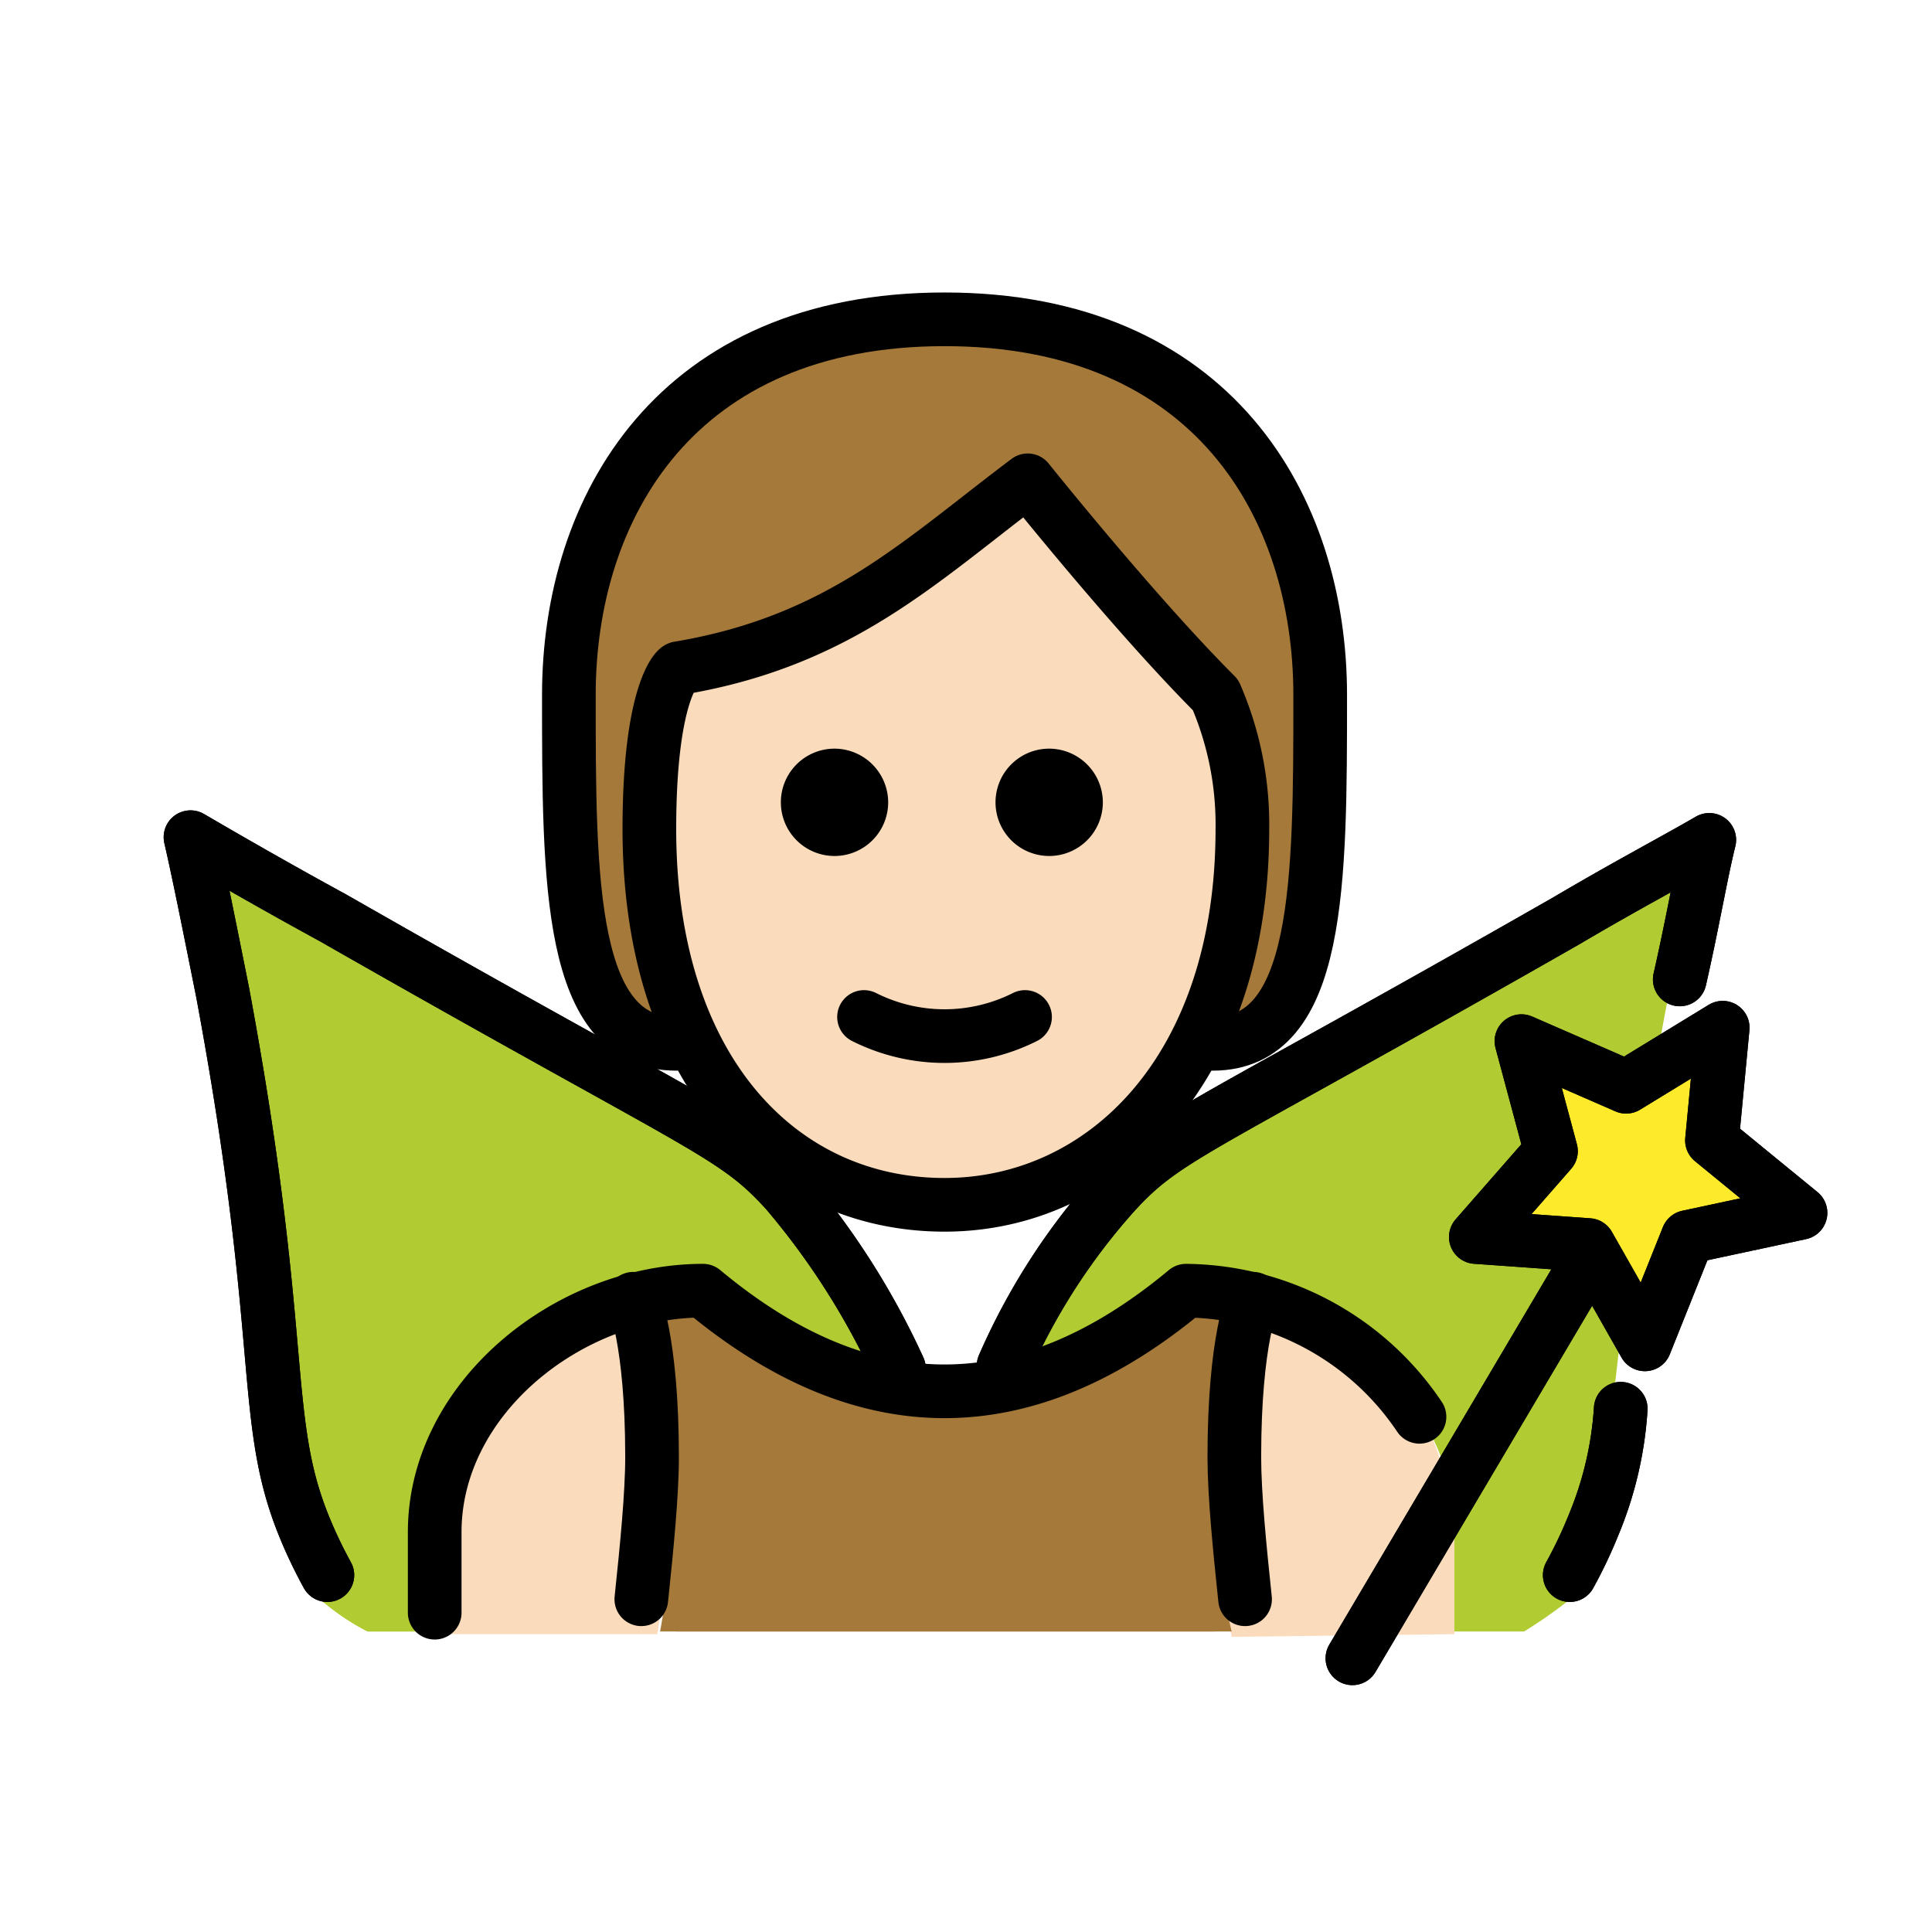 <svg id="emoji" xmlns="http://www.w3.org/2000/svg" viewBox="0 0 72 72">
  <g id="skin">
    <path d="M24.1,30.4c-.1,8,4.1,14,11,14,7.1,0,11.1-6,11.1-14,0-5-7.7-12.5-7.7-12.5-3.9,2.8-7,5.3-13.3,7.2C23.3,27.8,24.2,27.2,24.1,30.4Z" fill="#fadcbc"/>
    <path d="M16.2,60.9s-1.8-11,6.7-12.3c3.7-.6,1.6,12.3,1.6,12.3Z" fill="#fadcbc"/>
    <path d="M54.2,60.9c0-1.2.4-4.5-.9-7.5-.5-1.2-4-4.4-5.6-4.7C43.4,47.8,45.9,61,45.9,61Z" fill="#fadcbc"/>
  </g>
  <g id="color">
    <path d="M63.4,31.2c-.3,1.3-.7,3.3-1.2,5.8s-.9,5.2-1.3,8.5c-.7,6-1.1,9-1,10a9.928,9.928,0,0,1-.5,3,.764.764,0,0,1-.2.5c-.1.1-.1.2-.2.2a17.684,17.684,0,0,1-2.2,1.6H54.2V57c0-5-5-9-10-9a15.188,15.188,0,0,1-7.5,3.7,20.828,20.828,0,0,1,4.5-7.2c1.3-1.3,6.5-4.3,16.9-10.2C60.3,33,62.1,31.9,63.4,31.2Z" fill="#b1cc33"/>
    <path d="M33.8,51.7A14.398,14.398,0,0,1,26.3,48c-5,0-10,4-10,9v3.8H13.7a8.88,8.88,0,0,1-2.2-1.6c-.1-.1-.1-.2-.2-.2-.1-.2-.2-.3-.2-.5a15.665,15.665,0,0,1-.5-3c0-1-.4-4-1.1-10-.4-3.3-.9-6-1.3-8.5-.5-2.5-.9-4.5-1.2-5.8,1.2.7,3.1,1.8,5.3,3,10.3,5.9,15.5,8.9,16.9,10.2a21.479,21.479,0,0,1,4.4,6.8Z" fill="#b1cc33"/>
    <path d="M46.8,48.1l-1.9-.4a11.725,11.725,0,0,1-4.8,3.4,10.555,10.555,0,0,1-4.6.7h0a11.864,11.864,0,0,1-4.6-1,13.836,13.836,0,0,1-4.8-3.5l-1.9.4c2.2,5.2,1.4,10.9,1,13.1H45.9C45.4,58.7,44.5,53.2,46.8,48.1Z" fill="#a57939"/>
    <polygon points="61.3 50.1 59.2 46.4 55 46.1 57.8 42.9 56.7 38.8 60.6 40.5 64.2 38.3 63.8 42.5 67.1 45.2 62.9 46.1 61.3 50.1" fill="#fcea2b"/>
    <path d="M46.2,48.1l-1.9-.4a11.725,11.725,0,0,1-4.8,3.4,10.555,10.555,0,0,1-4.6.7h0a11.864,11.864,0,0,1-4.6-1,13.836,13.836,0,0,1-4.8-3.5l-1.9.4c2.2,5.2,1.4,10.9,1,13.1H45.3C44.8,58.7,43.9,53.2,46.2,48.1Z" fill="#a57939"/>
    <path d="M33.8,51.7A14.398,14.398,0,0,1,26.3,48c-5,0-10,4-10,9v3.8H13.7a8.88,8.88,0,0,1-2.2-1.6c-.1-.1-.1-.2-.2-.2-.1-.2-.2-.3-.2-.5a15.665,15.665,0,0,1-.5-3c0-1-.4-4-1.1-10-.4-3.3-.9-6-1.3-8.5-.5-2.5-.9-4.5-1.2-5.8,1.2.7,3.1,1.8,5.3,3,10.3,5.9,15.5,8.9,16.9,10.2a21.479,21.479,0,0,1,4.4,6.8Z" fill="#b1cc33"/>
    <polygon points="61.3 50.1 59.2 46.4 55 46.1 57.8 42.9 56.7 38.8 60.6 40.5 64.2 38.3 63.8 42.5 67.1 45.2 62.9 46.1 61.3 50.1" fill="#fcea2b"/>
  </g>
  <g id="hair">
    <path d="M45.6,27c-3.2-.9-6.4-10.1-7.6-9-2.5,2.1-10.7,6.1-13,7.5s.2,13.5.2,13.5c-3,0-3.7-7.5-3.7-14.5,0-6,5-12,14-12s14,6,14,12c0,7-1,14-4,14C45.5,38.4,49.3,28,45.6,27Z" fill="#a57939"/>
  </g>
  <g id="line">
    <g>
      <path d="M12.2,58.7a17.153,17.153,0,0,1-.9-1.9c-1.6-4-.6-6.9-3-19.8-.5-2.5-.9-4.5-1.2-5.8,1.2.7,3.1,1.8,5.3,3,14,8,14.9,8,16.9,10.2A28.431,28.431,0,0,1,33.5,51" fill="none" stroke="#000" stroke-linecap="round" stroke-linejoin="round" stroke-width="2"/>
      <path d="M37.4,50.9a24.066,24.066,0,0,1,4.1-6.4c2-2.2,2.9-2.2,16.9-10.2,2.2-1.3,4.1-2.3,5.3-3-.3,1.2-.6,3-1.1,5.2" fill="none" stroke="#000" stroke-linecap="round" stroke-linejoin="round" stroke-width="2"/>
      <path d="M58.5,58.7a17.153,17.153,0,0,0,.9-1.9,13.427,13.427,0,0,0,1-4.3" fill="none" stroke="#000" stroke-linecap="round" stroke-linejoin="round" stroke-width="2"/>
      <line x1="58.8" y1="47.6" x2="50.4" y2="61.8" fill="none" stroke="#000" stroke-linecap="round" stroke-linejoin="round" stroke-width="2"/>
      <polygon points="61.3 50.1 59.2 46.4 55 46.1 57.8 42.9 56.7 38.8 60.6 40.5 64.2 38.3 63.8 42.5 67.1 45.2 62.9 46.1 61.3 50.1" fill="none" stroke="#000" stroke-linecap="round" stroke-linejoin="round" stroke-width="2"/>
      <path d="M12.2,58.7a17.153,17.153,0,0,1-.9-1.9c-1.6-4-.6-6.9-3-19.8-.5-2.5-.9-4.5-1.2-5.8,1.2.7,3.1,1.8,5.3,3,14,8,14.9,8,16.9,10.2A28.431,28.431,0,0,1,33.5,51" fill="none" stroke="#000" stroke-linecap="round" stroke-linejoin="round" stroke-width="2"/>
      <path d="M37.4,50.9a24.066,24.066,0,0,1,4.1-6.4c2-2.2,2.9-2.2,16.9-10.2,2.2-1.3,4.1-2.3,5.3-3-.3,1.2-.6,3-1.1,5.2" fill="none" stroke="#000" stroke-linecap="round" stroke-linejoin="round" stroke-width="2"/>
      <path d="M58.5,58.7a17.153,17.153,0,0,0,.9-1.9,13.427,13.427,0,0,0,1-4.3" fill="none" stroke="#000" stroke-linecap="round" stroke-linejoin="round" stroke-width="2"/>
      <line x1="58.8" y1="47.6" x2="50.4" y2="61.8" fill="none" stroke="#000" stroke-linecap="round" stroke-linejoin="round" stroke-width="2"/>
      <polygon points="61.3 50.1 59.2 46.4 55 46.1 57.8 42.9 56.7 38.8 60.6 40.5 64.2 38.3 63.8 42.5 67.1 45.2 62.9 46.1 61.3 50.1" fill="none" stroke="#000" stroke-linecap="round" stroke-linejoin="round" stroke-width="2"/>
      <path d="M16.2,60.1v-3c0-5,5-9,10-9q9,7.5,18,0a10.596,10.596,0,0,1,8.7,4.7" fill="none" stroke="#000" stroke-linecap="round" stroke-linejoin="round" stroke-width="2"/>
      <path d="M23.6,48.4s.7,1.5.7,5.9c0,1.4-.2,3.4-.4,5.3" fill="none" stroke="#000" stroke-linecap="round" stroke-linejoin="round" stroke-width="2"/>
      <path d="M46.7,48.4s-.7,1.5-.7,5.9c0,1.4.2,3.4.4,5.3" fill="none" stroke="#000" stroke-linecap="round" stroke-linejoin="round" stroke-width="2"/>
    </g>
    <g>
      <path d="M25.2,38.9c-4,0-4-6-4-13s4-14,14-14,14,7,14,14,0,13-4,13" fill="none" stroke="#000" stroke-linecap="round" stroke-linejoin="round" stroke-width="2"/>
      <path d="M41.1,29.9a2,2,0,1,1-2-2,2.006,2.006,0,0,1,2,2"/>
      <path d="M33.1,29.9a2,2,0,1,1-2-2,2.006,2.006,0,0,1,2,2"/>
      <path d="M24.2,30.9c0,9,4.9,14,11,14,5.9,0,11.1-5,11.1-14a12.133,12.133,0,0,0-1-5c-3-3-7-8-7-8-4,3-7,6-13,7C25.2,24.9,24.2,25.9,24.2,30.9Z" fill="none" stroke="#000" stroke-linejoin="round" stroke-width="2"/>
      <path d="M32.2,37.9a6.671,6.671,0,0,0,6,0" fill="none" stroke="#000" stroke-linecap="round" stroke-linejoin="round" stroke-width="2"/>
    </g>
  </g>
</svg>
